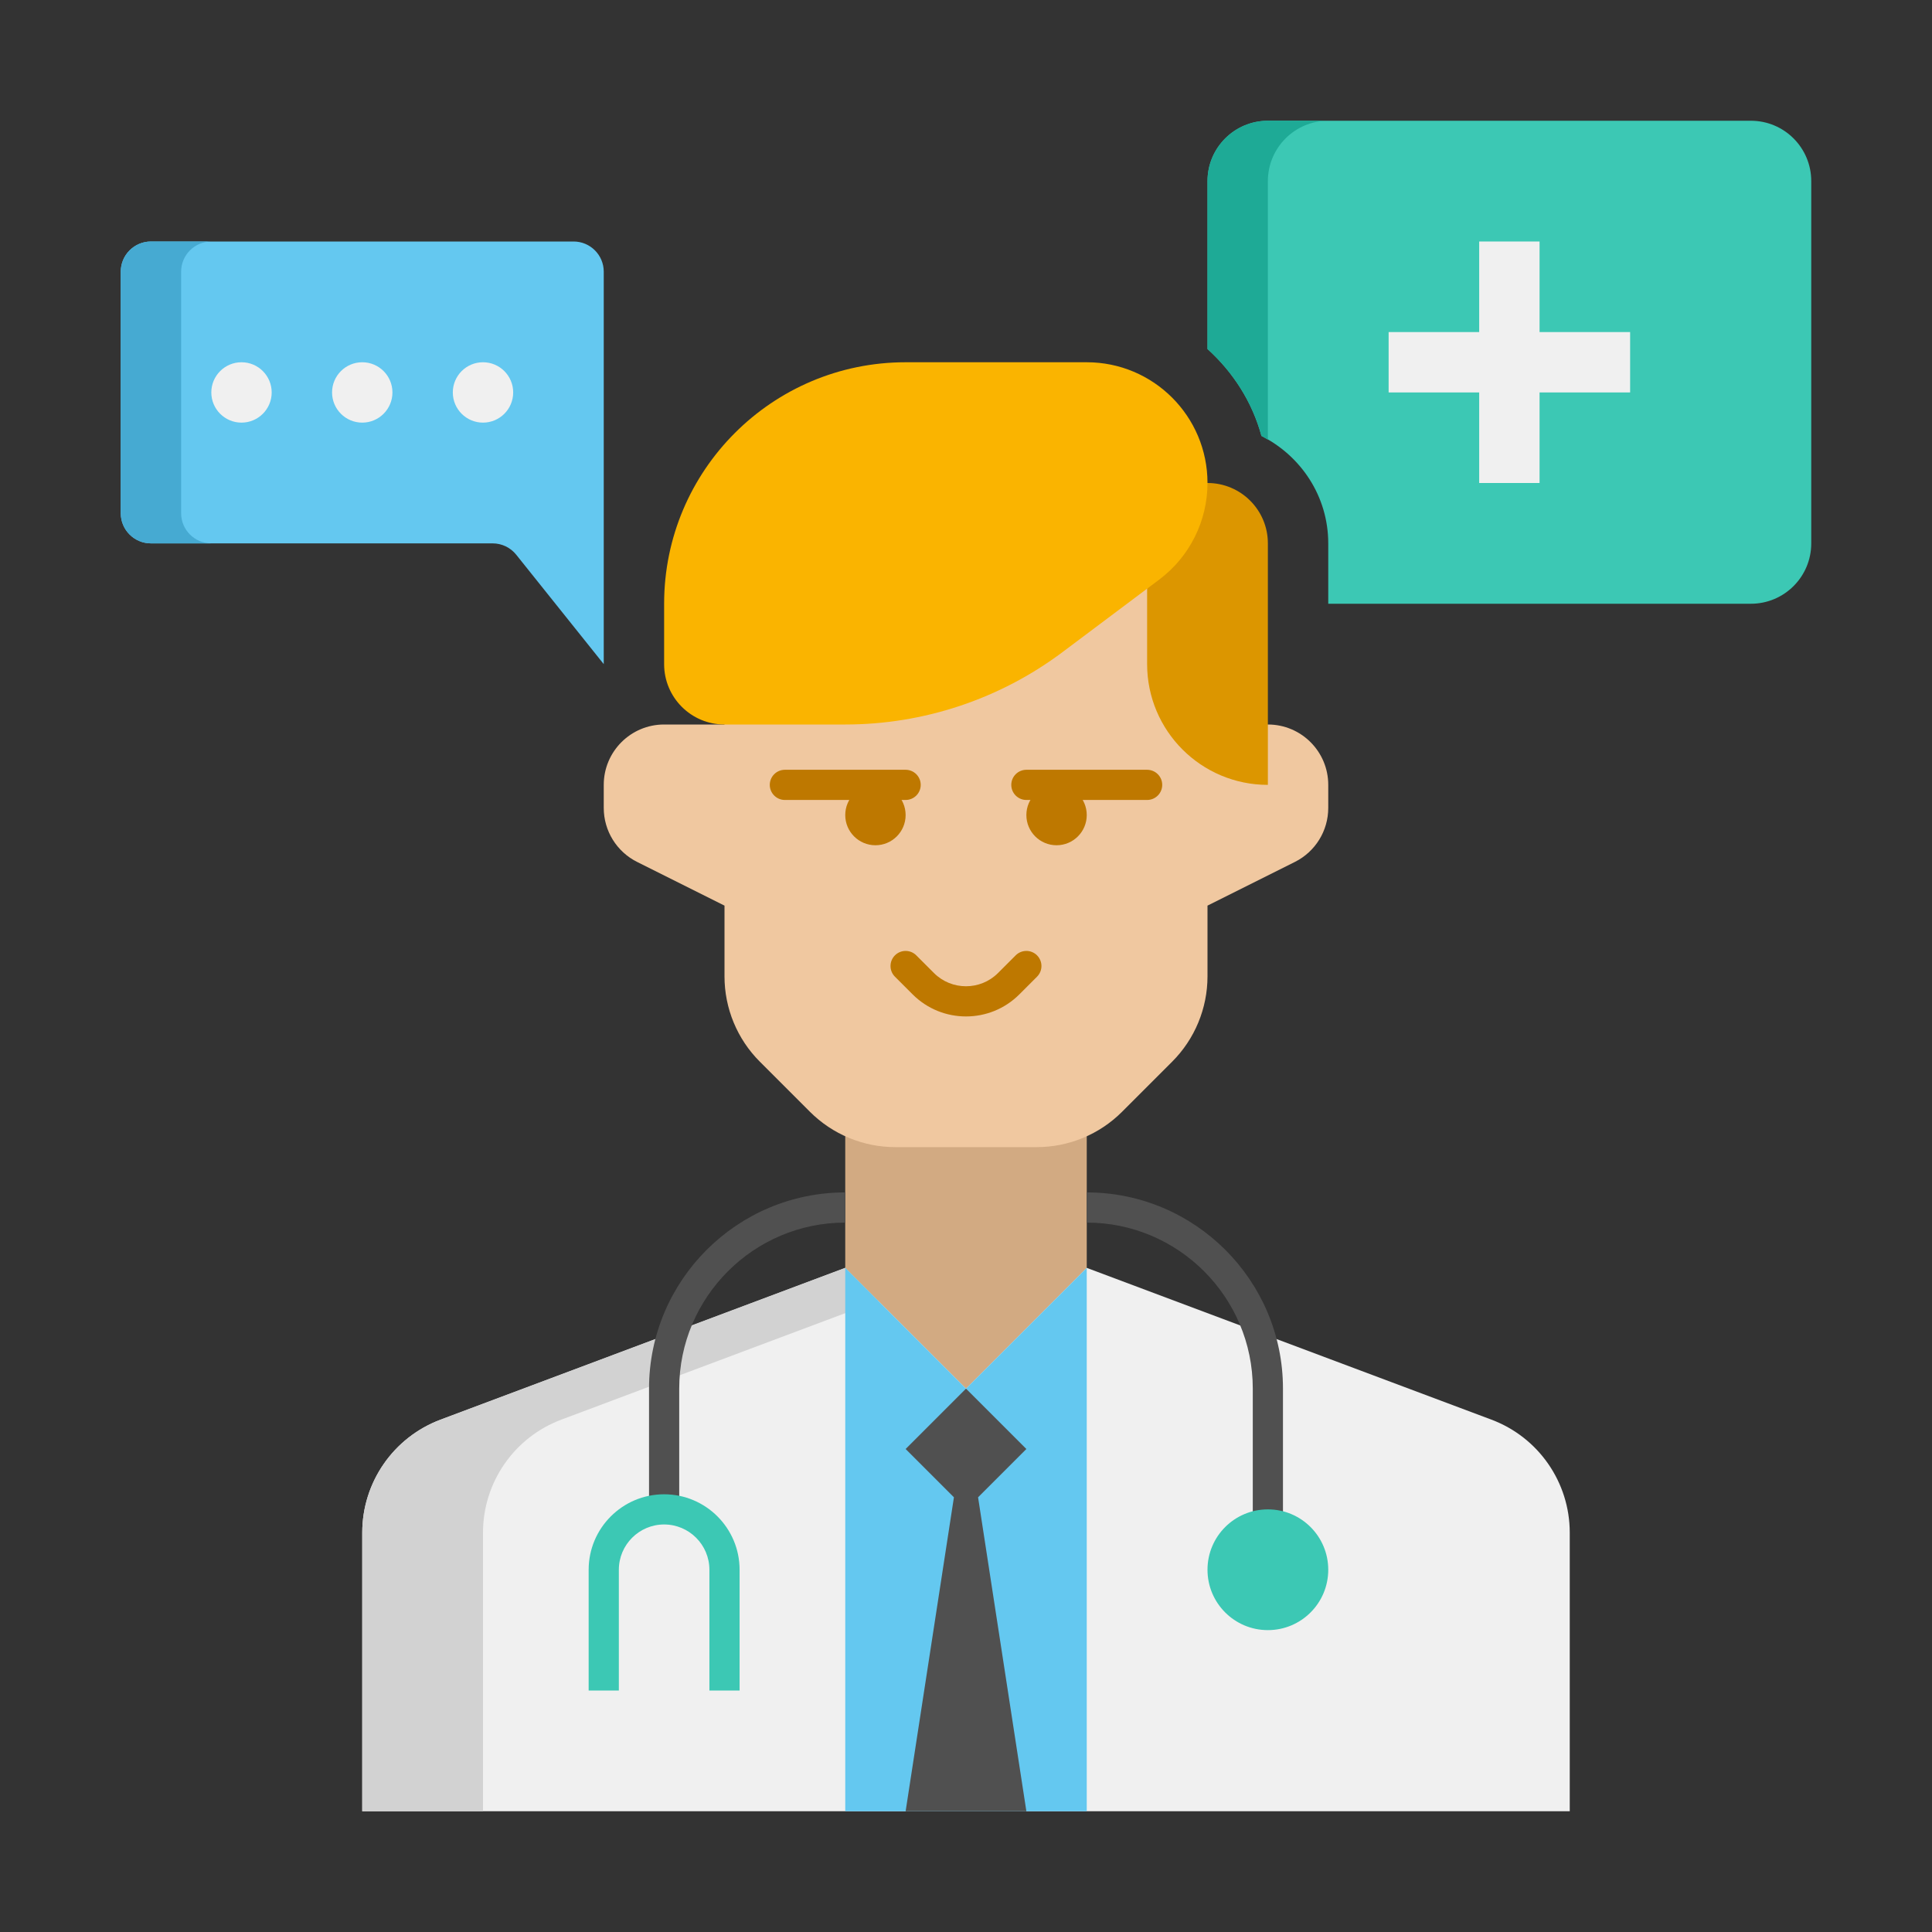 <svg height="512" viewBox="0 0 64 64" width="512" xmlns="http://www.w3.org/2000/svg"><rect x="0" y="0" width="64" height="64" fill="#333333" stroke="none"/><g id="Icons"><g><g><path d="m60 6c0-1.105-.895-2-2-2h-16c-1.105 0-2 .895-2 2v5.562c.843.763 1.482 1.749 1.787 2.879 1.307.659 2.213 1.998 2.213 3.559v2h14c1.105 0 2-.895 2-2z" fill="#3cc8b4"/></g><g><path d="m54 11h-3v-3h-2v3h-3v2h3v3h2v-3h3z" fill="#f0f0f0"/></g><g><path d="m49.404 47.027-13.404-5.027h-8l-13.404 5.027c-1.562.585-2.596 2.078-2.596 3.745v9.228h40v-9.228c0-1.667-1.034-3.16-2.596-3.745z" fill="#f0f0f0"/></g><g><path d="m18.596 47.027 13.404-5.027h-4l-13.404 5.027c-1.562.585-2.596 2.078-2.596 3.745v9.228h4v-9.228c0-1.667 1.034-3.16 2.596-3.745z" fill="#d2d2d2"/></g><g><path d="m36 42v-6h-8v6l4 4z" fill="#d2aa82"/></g><g><path d="m42 24h-2v-4.187c0-2.234-1.829-4.034-4.062-4l-8 .125c-2.185.034-3.938 1.815-3.938 4v4.062h-2c-1.105 0-2 .895-2 2v.764c0 .758.428 1.45 1.106 1.789l2.894 1.447v2.343c0 1.061.421 2.078 1.172 2.828l1.657 1.657c.75.75 1.768 1.172 2.828 1.172h4.686c1.061 0 2.078-.421 2.828-1.172l1.657-1.657c.75-.75 1.172-1.768 1.172-2.828v-2.343l2.894-1.447c.678-.339 1.106-1.031 1.106-1.789v-.764c0-1.105-.895-2-2-2z" fill="#f0c8a0"/></g><g><path d="m30 26.5h-4c-.276 0-.5-.224-.5-.5s.224-.5.5-.5h4c.276 0 .5.224.5.5s-.224.5-.5.5z" fill="#be7800"/></g><g><path d="m32 33.671c-.641 0-1.28-.244-1.768-.731l-.586-.586c-.195-.195-.195-.512 0-.707s.512-.195.707 0l.586.586c.584.584 1.537.584 2.121 0l.586-.586c.195-.195.512-.195.707 0s.195.512 0 .707l-.586.586c-.487.487-1.126.731-1.767.731z" fill="#be7800"/></g><g><circle cx="29" cy="27" fill="#be7800" r="1"/></g><g><path d="m38 26.5h-4c-.276 0-.5-.224-.5-.5s.224-.5.5-.5h4c.276 0 .5.224.5.5s-.224.5-.5.5z" fill="#be7800"/></g><g><circle cx="35" cy="27" fill="#be7800" r="1"/></g><g><path d="m42 26c-2.209 0-4-1.791-4-4v-6h2c1.105 0 2 .895 2 2z" fill="#dc9600"/></g><g><path d="m41.787 14.441c.074.037.142.084.213.126v-8.567c0-1.105.895-2 2-2h-2c-1.105 0-2 .895-2 2v5.562c.843.763 1.482 1.749 1.787 2.879z" fill="#1eaa96"/></g><g><path d="m22 22v-2c0-4.418 3.582-8 8-8h6c2.209 0 4 1.791 4 4 0 1.259-.593 2.445-1.6 3.2l-3.2 2.4c-2.077 1.558-4.604 2.4-7.2 2.4h-4c-1.105 0-2-.895-2-2z" fill="#fab400"/></g><g><path d="m28 42v18h8v-18l-4 4z" fill="#64c8f0"/></g><g><path d="m34 48-2-2-2 2 1.6 1.6-1.6 10.4h4l-1.6-10.4z" fill="#505050"/></g><g><path d="m42.5 52h-1v-6c0-3.032-2.468-5.5-5.5-5.5v-1c3.584 0 6.5 2.916 6.5 6.5z" fill="#505050"/></g><g><path d="m22.5 50h-1v-4c0-3.584 2.916-6.5 6.5-6.5v1c-3.032 0-5.5 2.468-5.5 5.5z" fill="#505050"/></g><g><path d="m42 54c-1.105 0-2-.895-2-2 0-1.105.895-2 2-2 1.105 0 2 .895 2 2 0 1.105-.895 2-2 2z" fill="#3cc8b4"/></g><g><path d="m24.5 56h-1v-4c0-.827-.673-1.5-1.5-1.5s-1.5.673-1.5 1.5v4h-1v-4c0-1.379 1.121-2.5 2.5-2.5s2.5 1.121 2.5 2.5z" fill="#3cc8b4"/></g><g><path d="m5 8h14c.552 0 1 .448 1 1v13l-2.9-3.625c-.19-.237-.477-.375-.781-.375h-11.319c-.552 0-1-.448-1-1v-8c0-.552.448-1 1-1z" fill="#64c8f0"/></g><g><path d="m6 17v-8c0-.552.448-1 1-1h-2c-.552 0-1 .448-1 1v8c0 .552.448 1 1 1h2c-.552 0-1-.448-1-1z" fill="#46aad2"/></g><g><path d="m8 14c-.552 0-1-.448-1-1 0-.552.448-1 1-1 .552 0 1 .448 1 1 0 .552-.448 1-1 1z" fill="#f0f0f0"/></g><g><path d="m12 14c-.552 0-1-.448-1-1 0-.552.448-1 1-1 .552 0 1 .448 1 1 0 .552-.448 1-1 1z" fill="#f0f0f0"/></g><g><path d="m16 14c-.552 0-1-.448-1-1 0-.552.448-1 1-1 .552 0 1 .448 1 1 0 .552-.448 1-1 1z" fill="#f0f0f0"/></g></g></g></svg>